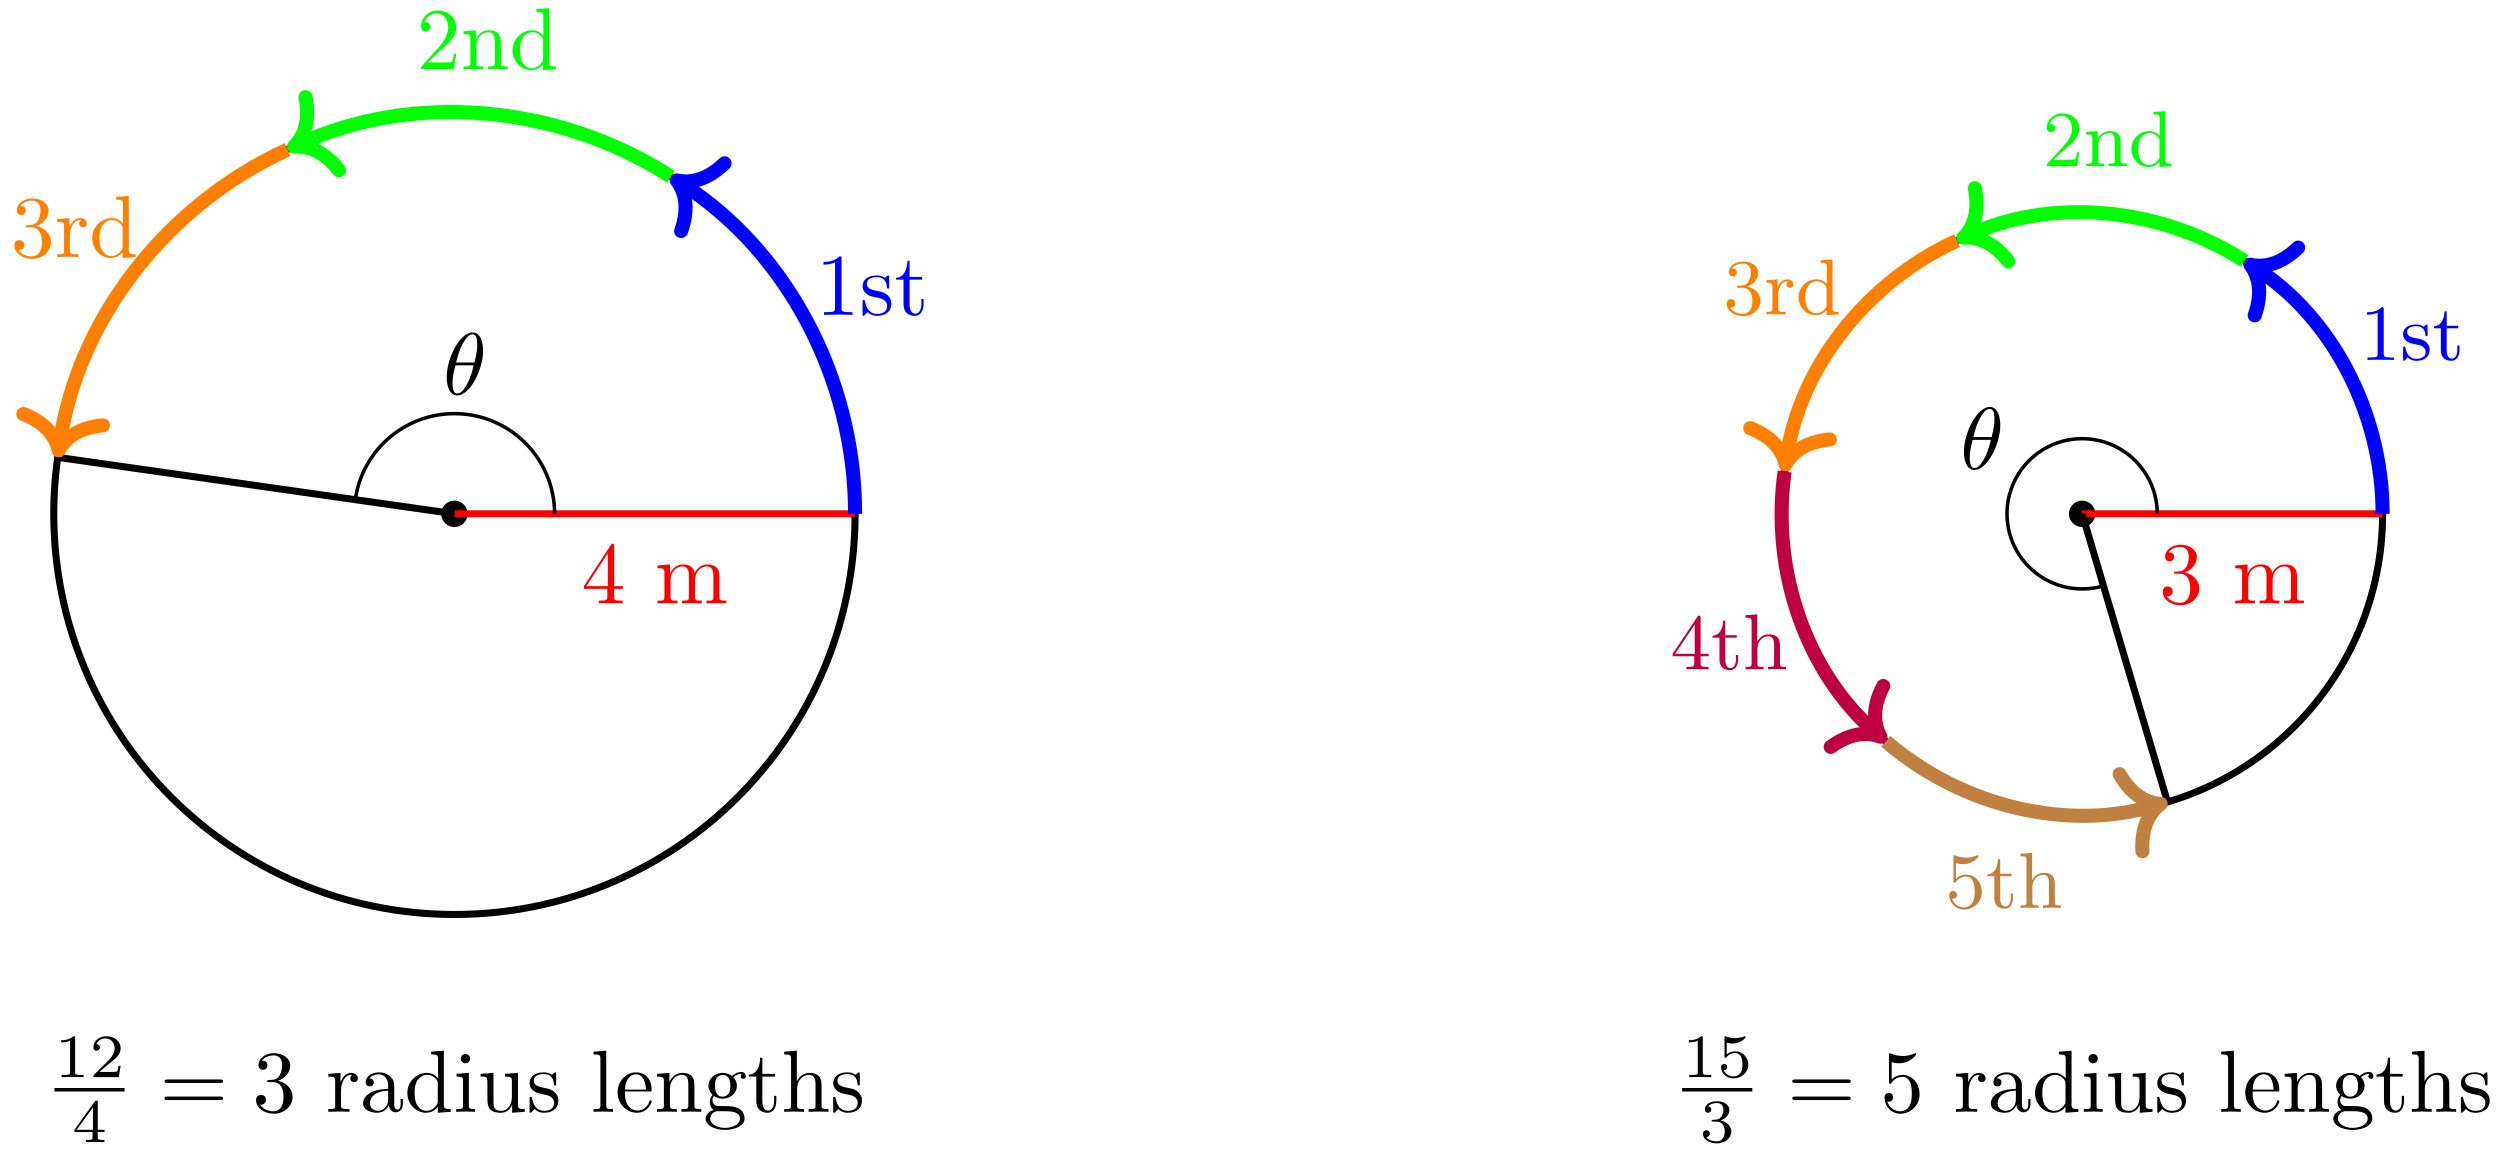 <svg xmlns="http://www.w3.org/2000/svg" xmlns:xlink="http://www.w3.org/1999/xlink" xmlns:inkscape="http://www.inkscape.org/namespaces/inkscape" version="1.1" width="283" height="131" viewBox="0 0 283 131">
<defs>
<path id="font_1_2" d="M.294 .165V.078C.294 .042 .292 .031 .218 .031H.197V0C.238 .003 .29 .003 .332 .003 .374 .003 .427 .003 .468 0V.031H.447C.373 .031 .371 .042 .371 .078V.165H.471V.196H.371V.651C.371 .671 .371 .677 .355 .677 .346 .677 .343 .677 .335 .665L.028 .196V.165H.294M.3 .196H.056L.3 .569V.196Z"/>
<path id="font_2_75" d="M.813 0V.031C.761 .031 .736 .031 .735 .061V.252C.735 .338 .735 .369 .704 .405 .69 .422 .657 .442 .599 .442 .515 .442 .471 .382 .454 .344 .44 .431 .366 .442 .321 .442 .248 .442 .201 .399 .173 .337V.442L.032 .431V.4C.102 .4 .11 .393 .11 .344V.076C.11 .031 .099 .031 .032 .031V0L.145 .003 .257 0V.031C.19 .031 .179 .031 .179 .076V.26C.179 .364 .25 .42 .314 .42 .377 .42 .388 .366 .388 .309V.076C.388 .031 .377 .031 .31 .031V0L.423 .003 .535 0V.031C.468 .031 .457 .031 .457 .076V.26C.457 .364 .528 .42 .592 .42 .655 .42 .666 .366 .666 .309V.076C.666 .031 .655 .031 .588 .031V0L.701 .003 .813 0Z"/>
<path id="font_2_82" d="M.419 0V.031H.387C.297 .031 .294 .042 .294 .079V.64C.294 .664 .294 .666 .271 .666 .209 .602 .121 .602 .089 .602V.571C.109 .571 .168 .571 .22 .597V.079C.22 .043 .217 .031 .127 .031H.095V0C.13 .003 .217 .003 .257 .003 .297 .003 .384 .003 .419 0Z"/>
<path id="font_2_98" d="M.36 .128C.36 .181 .33 .211 .318 .223 .285 .255 .246 .263 .204 .271 .148 .282 .081 .295 .081 .353 .081 .388 .107 .429 .193 .429 .303 .429 .308 .339 .31 .308 .311 .299 .322 .299 .322 .299 .335 .299 .335 .304 .335 .323V.424C.335 .441 .335 .448 .324 .448 .319 .448 .317 .448 .304 .436 .301 .432 .291 .423 .287 .42 .249 .448 .208 .448 .193 .448 .071 .448 .033 .381 .033 .325 .033 .29 .049 .262 .076 .24 .108 .214 .136 .208 .208 .194 .23 .19 .312 .174 .312 .102 .312 .051 .277 .011 .199 .011 .115 .011 .079 .068 .06 .153 .057 .166 .056 .17 .046 .17 .033 .17 .033 .163 .033 .145V.013C.033-.004 .033-.011 .044-.011 .049-.011 .05-.01 .069 .009 .071 .011 .071 .013 .089 .032 .133-.01 .178-.011 .199-.011 .314-.011 .36 .056 .36 .128V.128Z"/>
<path id="font_2_105" d="M.332 .124V.181H.307V.126C.307 .052 .277 .014 .24 .014 .173 .014 .173 .105 .173 .122V.4H.316V.431H.173V.614H.148C.147 .532 .117 .426 .019 .422V.4H.104V.124C.104 .001 .197-.011 .233-.011 .304-.011 .332 .06 .332 .124V.124Z"/>
<path id="font_2_107" d="M.449 .174H.424C.419 .144 .412 .1 .402 .085 .395 .077 .329 .077 .307 .077H.127L.233 .18C.389 .318 .449 .372 .449 .472 .449 .586 .359 .666 .237 .666 .124 .666 .05 .574 .05 .485 .05 .429 .1 .429 .103 .429 .12 .429 .155 .441 .155 .482 .155 .508 .137 .534 .102 .534 .094 .534 .092 .534 .089 .533 .112 .598 .166 .635 .224 .635 .315 .635 .358 .554 .358 .472 .358 .392 .308 .313 .253 .251L.061 .037C.05 .026 .05 .024 .05 0H.421L.449 .174Z"/>
<path id="font_2_77" d="M.535 0V.031C.483 .031 .458 .031 .457 .061V.252C.457 .338 .457 .369 .426 .405 .412 .422 .379 .442 .321 .442 .248 .442 .201 .399 .173 .337V.442L.032 .431V.4C.102 .4 .11 .393 .11 .344V.076C.11 .031 .099 .031 .032 .031V0L.145 .003 .257 0V.031C.19 .031 .179 .031 .179 .076V.26C.179 .364 .25 .42 .314 .42 .377 .42 .388 .366 .388 .309V.076C.388 .031 .377 .031 .31 .031V0L.423 .003 .535 0Z"/>
<path id="font_2_47" d="M.527 0V.031C.457 .031 .449 .038 .449 .087V.694L.305 .683V.652C.375 .652 .383 .645 .383 .596V.38C.354 .416 .311 .442 .257 .442 .139 .442 .034 .344 .034 .215 .034 .088 .132-.011 .246-.011 .31-.011 .355 .023 .38 .055V-.011L.527 0M.38 .118C.38 .1 .38 .098 .369 .081 .339 .033 .294 .011 .251 .011 .206 .011 .17 .037 .146 .075 .12 .116 .117 .173 .117 .214 .117 .251 .119 .311 .148 .356 .169 .387 .207 .42 .261 .42 .296 .42 .338 .405 .369 .36 .38 .343 .38 .341 .38 .323V.118Z"/>
<path id="font_2_106" d="M.457 .17C.457 .253 .394 .331 .29 .352 .372 .379 .43 .449 .43 .528 .43 .61 .342 .666 .246 .666 .145 .666 .069 .606 .069 .53 .069 .497 .091 .478 .12 .478 .151 .478 .171 .5 .171 .529 .171 .579 .124 .579 .109 .579 .14 .628 .206 .641 .242 .641 .283 .641 .338 .619 .338 .529 .338 .517 .336 .459 .31 .415 .28 .367 .246 .364 .221 .363 .213 .362 .189 .36 .182 .36 .174 .359 .167 .358 .167 .348 .167 .337 .174 .337 .191 .337H.235C.317 .337 .354 .269 .354 .17 .354 .034 .285 .006 .241 .006 .198 .006 .123 .022 .088 .081 .123 .076 .154 .098 .154 .136 .154 .172 .127 .192 .098 .192 .074 .192 .042 .178 .042 .134 .042 .043 .135-.022 .244-.022 .366-.022 .457 .068 .457 .17Z"/>
<path id="font_2_96" d="M.364 .381C.364 .413 .333 .442 .29 .442 .217 .442 .181 .375 .167 .332V.442L.028 .431V.4C.098 .4 .106 .393 .106 .344V.076C.106 .031 .095 .031 .028 .031V0L.142 .003C.182 .003 .229 .003 .269 0V.031H.248C.174 .031 .172 .042 .172 .078V.232C.172 .331 .214 .42 .29 .42 .297 .42 .299 .42 .301 .419 .298 .418 .278 .406 .278 .38 .278 .352 .299 .337 .321 .337 .339 .337 .364 .349 .364 .381Z"/>
<path id="font_3_1" d="M.455 .5C.455 .566 .437 .705 .335 .705 .196 .705 .042 .423 .042 .194 .042 .1 .071-.011 .162-.011 .303-.011 .455 .276 .455 .5M.148 .363C.165 .427 .185 .507 .225 .578 .252 .627 .289 .683 .334 .683 .383 .683 .389 .619 .389 .562 .389 .513 .381 .462 .357 .363H.148M.348 .331C.337 .285 .316 .2 .278 .128 .243 .06 .205 .011 .162 .011 .129 .011 .108 .04 .108 .133 .108 .175 .114 .233 .14 .331H.348Z"/>
<path id="font_1_1" d="M.29 .352C.372 .379 .43 .449 .43 .528 .43 .61 .342 .666 .246 .666 .145 .666 .069 .606 .069 .53 .069 .497 .091 .478 .12 .478 .151 .478 .171 .5 .171 .529 .171 .579 .124 .579 .109 .579 .14 .628 .206 .641 .242 .641 .283 .641 .338 .619 .338 .529 .338 .517 .336 .459 .31 .415 .28 .367 .246 .364 .221 .363 .213 .362 .189 .36 .182 .36 .174 .359 .167 .358 .167 .348 .167 .337 .174 .337 .191 .337H.235C.317 .337 .354 .269 .354 .17 .354 .034 .285 .006 .241 .006 .198 .006 .123 .022 .088 .081 .123 .076 .154 .098 .154 .136 .154 .172 .127 .192 .098 .192 .074 .192 .042 .178 .042 .134 .042 .043 .135-.022 .244-.022 .366-.022 .457 .068 .457 .17 .457 .253 .394 .331 .29 .352Z"/>
<path id="font_4_82" d="M.432 0V.031H.4C.307 .031 .304 .043 .304 .08V.639C.304 .664 .303 .666 .278 .666 .216 .602 .124 .602 .093 .602V.571C.112 .571 .173 .571 .227 .597V.08C.227 .043 .224 .031 .131 .031H.099V0C.135 .003 .224 .003 .265 .003 .306 .003 .396 .003 .432 0Z"/>
<path id="font_4_98" d="M.37 .128C.37 .173 .35 .2 .328 .223 .294 .256 .258 .263 .184 .277 .158 .282 .085 .295 .085 .352 .085 .384 .108 .426 .199 .426 .307 .426 .314 .343 .316 .318 .317 .306 .317 .3 .33 .3 .344 .3 .344 .307 .344 .326V.422C.344 .439 .344 .448 .332 .448 .327 .448 .325 .448 .312 .436 .31 .434 .301 .425 .295 .42 .264 .442 .233 .448 .199 .448 .067 .448 .034 .375 .034 .324 .034 .292 .048 .266 .071 .244 .105 .213 .143 .206 .194 .197 .245 .187 .262 .184 .284 .167 .294 .159 .319 .14 .319 .102 .319 .014 .218 .014 .204 .014 .102 .014 .076 .099 .064 .153 .061 .163 .06 .169 .048 .169 .034 .169 .034 .161 .034 .143V.015C.034-.002 .034-.011 .046-.011 .052-.011 .053-.01 .071 .009 .075 .015 .086 .028 .091 .033 .133-.008 .179-.011 .204-.011 .327-.011 .37 .061 .37 .128Z"/>
<path id="font_4_105" d="M.342 .124V.181H.314V.127C.314 .053 .283 .017 .247 .017 .18 .017 .18 .105 .18 .123V.4H.325V.431H.18V.614H.152C.151 .53 .116 .428 .019 .425V.4H.106V.124C.106 .012 .187-.011 .24-.011 .307-.011 .342 .053 .342 .124V.124Z"/>
<path id="font_4_107" d="M.462 .177H.434C.432 .164 .424 .105 .411 .089 .405 .08 .336 .08 .316 .08H.138L.237 .174C.401 .316 .462 .369 .462 .471 .462 .586 .367 .666 .244 .666 .129 .666 .051 .575 .051 .484 .051 .434 .094 .429 .103 .429 .125 .429 .155 .445 .155 .481 .155 .511 .134 .533 .103 .533 .098 .533 .095 .533 .091 .532 .115 .603 .179 .635 .233 .635 .335 .635 .37 .54 .37 .471 .37 .369 .293 .286 .245 .234L.062 .036C.051 .025 .051 .023 .051 0H.434L.462 .177Z"/>
<path id="font_4_77" d="M.547 0V.031C.496 .031 .471 .031 .47 .062V.254C.47 .337 .47 .366 .442 .401 .419 .429 .381 .442 .331 .442 .238 .442 .195 .373 .181 .345H.18V.442L.035 .431V.4C.103 .4 .112 .393 .112 .344V.077C.112 .031 .101 .031 .035 .031V0C.082 .002 .101 .003 .149 .003 .197 .003 .21 .002 .263 0V.031C.197 .031 .186 .031 .186 .077V.259C.186 .365 .261 .417 .324 .417 .383 .417 .396 .368 .396 .308V.077C.396 .031 .385 .031 .319 .031V0C.366 .002 .385 .003 .433 .003 .481 .003 .494 .002 .547 0Z"/>
<path id="font_4_47" d="M.54 0V.031C.472 .031 .463 .038 .463 .087V.694L.315 .683V.652C.383 .652 .392 .645 .392 .596V.383C.387 .389 .342 .442 .264 .442 .141 .442 .034 .344 .034 .215 .034 .09 .134-.011 .253-.011 .326-.011 .371 .032 .389 .053V-.011L.54 0M.389 .12C.389 .102 .389 .099 .374 .078 .343 .033 .297 .014 .257 .014 .214 .014 .174 .038 .148 .08 .122 .123 .12 .182 .12 .214 .12 .261 .126 .314 .152 .354 .174 .386 .215 .417 .268 .417 .31 .417 .35 .396 .377 .358 .389 .342 .389 .341 .389 .322V.12Z"/>
<path id="font_4_106" d="M.47 .17C.47 .257 .401 .331 .305 .352 .398 .387 .442 .46 .442 .529 .442 .606 .357 .666 .253 .666 .149 .666 .071 .607 .071 .531 .071 .498 .093 .479 .122 .479 .151 .479 .172 .5 .172 .529 .172 .564 .148 .579 .114 .579 .14 .621 .201 .641 .25 .641 .333 .641 .349 .575 .349 .528 .349 .498 .343 .45 .318 .412 .287 .367 .252 .365 .223 .363 .198 .361 .196 .361 .188 .361 .179 .36 .171 .359 .171 .348 .171 .335 .179 .335 .196 .335H.243C.33 .335 .368 .265 .368 .169 .368 .041 .3 .006 .249 .006 .23 .006 .133 .011 .088 .084 .124 .079 .152 .104 .152 .138 .152 .171 .127 .192 .098 .192 .073 .192 .043 .177 .043 .135 .043 .046 .136-.022 .252-.022 .377-.022 .47 .067 .47 .169V.17Z"/>
<path id="font_4_96" d="M.373 .38C.373 .412 .343 .442 .298 .442 .238 .442 .196 .4 .173 .338H.172V.442L.03 .431V.4C.098 .4 .107 .393 .107 .344V.077C.107 .031 .096 .031 .03 .031V0C.083 .002 .096 .003 .147 .003L.274 0V.031H.254C.181 .031 .178 .042 .178 .079V.229C.178 .27 .189 .417 .303 .417V.416C.301 .415 .285 .403 .285 .379 .285 .352 .306 .335 .329 .335 .35 .335 .373 .35 .373 .38Z"/>
<path id="font_4_57" d="M.484 .165V.196H.382V.65C.382 .67 .382 .677 .363 .677 .351 .677 .35 .676 .341 .662L.029 .196V.165H.302V.079C.302 .042 .299 .031 .224 .031H.202V0C.265 .003 .335 .003 .342 .003 .347 .003 .419 .003 .482 0V.031H.46C.385 .031 .382 .042 .382 .079V.165H.484M.308 .196H.061L.308 .566V.196Z"/>
<path id="font_4_63" d="M.547 0V.031C.496 .031 .471 .031 .47 .062V.254C.47 .337 .47 .366 .442 .401 .419 .429 .381 .442 .331 .442 .264 .442 .215 .407 .184 .351H.183V.694L.035 .683V.652C.103 .652 .112 .645 .112 .596V.077C.112 .031 .101 .031 .035 .031V0C.082 .002 .101 .003 .149 .003 .197 .003 .21 .002 .263 0V.031C.197 .031 .186 .031 .186 .077V.259C.186 .365 .261 .417 .324 .417 .383 .417 .396 .368 .396 .308V.077C.396 .031 .385 .031 .319 .031V0C.366 .002 .385 .003 .433 .003 .481 .003 .494 .002 .547 0Z"/>
<path id="font_4_56" d="M.462 .2C.462 .321 .376 .42 .267 .42 .219 .42 .17 .404 .135 .368V.565C.165 .556 .196 .551 .227 .551 .35 .551 .422 .64 .422 .653 .422 .662 .416 .666 .411 .666 .411 .666 .407 .666 .398 .661 .351 .642 .305 .634 .263 .634 .22 .634 .175 .642 .129 .661 .119 .666 .116 .666 .116 .666 .104 .666 .104 .656 .104 .639V.345C.104 .327 .104 .316 .118 .316 .126 .316 .129 .32 .135 .329 .165 .371 .213 .395 .265 .395 .372 .395 .372 .24 .372 .204 .372 .173 .372 .111 .344 .066 .317 .024 .275 .006 .236 .006 .177 .006 .11 .042 .086 .116 .086 .117 .093 .115 .1 .115 .12 .115 .149 .128 .149 .164 .149 .195 .127 .213 .1 .213 .079 .213 .051 .201 .051 .161 .051 .07 .127-.022 .238-.022 .359-.023 .462 .075 .462 .199V.2Z"/>
<path id="font_5_1" d="M.335 .636C.335 .663 .333 .664 .305 .664 .241 .601 .15 .6 .109 .6V.564C.133 .564 .199 .564 .254 .592V.082C.254 .049 .254 .036 .154 .036H.116V0C.134 .001 .257 .004 .294 .004 .325 .004 .451 .001 .473 0V.036H.435C.335 .036 .335 .049 .335 .082V.636Z"/>
<path id="font_5_2" d="M.505 .182H.471C.468 .16 .458 .101 .445 .091 .437 .085 .36 .085 .346 .085H.162C.267 .178 .302 .206 .362 .253 .436 .312 .505 .374 .505 .469 .505 .59 .399 .664 .271 .664 .147 .664 .063 .577 .063 .485 .063 .434 .106 .429 .116 .429 .14 .429 .169 .446 .169 .482 .169 .5 .162 .535 .11 .535 .141 .606 .209 .628 .256 .628 .356 .628 .408 .55 .408 .469 .408 .382 .346 .313 .314 .277L.073 .039C.063 .03 .063 .028 .063 0H.475L.505 .182Z"/>
<path id="font_5_4" d="M.529 .164V.2H.418V.646C.418 .667 .418 .674 .396 .674 .384 .674 .38 .674 .37 .66L.039 .2V.164H.333V.082C.333 .048 .333 .036 .252 .036H.225V0C.275 .002 .339 .004 .375 .004 .412 .004 .476 .002 .526 0V.036H.499C.418 .036 .418 .048 .418 .082V.164H.529M.34 .566V.2H.076L.34 .566Z"/>
<path id="font_1_4" d="M.687 .327C.702 .327 .721 .327 .721 .347 .721 .367 .702 .367 .688 .367H.089C.075 .367 .056 .367 .056 .347 .056 .327 .075 .327 .09 .327H.687M.688 .133C.702 .133 .721 .133 .721 .153 .721 .173 .702 .173 .687 .173H.09C.075 .173 .056 .173 .056 .153 .056 .133 .075 .133 .089 .133H.688Z"/>
<path id="font_2_28" d="M.483 .089V.145H.458V.089C.458 .031 .433 .025 .422 .025 .389 .025 .385 .07 .385 .075V.275C.385 .317 .385 .356 .349 .393 .31 .432 .26 .448 .212 .448 .13 .448 .061 .401 .061 .335 .061 .305 .081 .288 .107 .288 .135 .288 .153 .308 .153 .334 .153 .346 .148 .379 .102 .38 .129 .415 .178 .426 .21 .426 .259 .426 .316 .387 .316 .298V.261C.265 .258 .195 .255 .132 .225 .057 .191 .032 .139 .032 .095 .032 .014 .129-.011 .192-.011 .258-.011 .304 .029 .323 .076 .327 .036 .354-.006 .401-.006 .422-.006 .483 .008 .483 .089M.316 .14C.316 .045 .244 .011 .199 .011 .15 .011 .109 .046 .109 .096 .109 .151 .151 .234 .316 .24V.14Z"/>
<path id="font_2_66" d="M.247 0V.031C.181 .031 .177 .036 .177 .075V.442L.037 .431V.4C.102 .4 .111 .394 .111 .345V.076C.111 .031 .1 .031 .033 .031V0L.143 .003C.178 .003 .213 .001 .247 0M.192 .604C.192 .631 .169 .657 .139 .657 .105 .657 .085 .629 .085 .604 .085 .577 .108 .551 .138 .551 .172 .551 .192 .579 .192 .604Z"/>
<path id="font_2_109" d="M.535 0V.031C.465 .031 .457 .038 .457 .087V.442L.31 .431V.4C.38 .4 .388 .393 .388 .344V.166C.388 .079 .34 .011 .267 .011 .183 .011 .179 .058 .179 .11V.442L.032 .431V.4C.11 .4 .11 .397 .11 .308V.158C.11 .08 .11-.011 .262-.011 .318-.011 .362 .017 .391 .079V-.011L.535 0Z"/>
<path id="font_2_72" d="M.255 0V.031C.188 .031 .177 .031 .177 .076V.694L.033 .683V.652C.103 .652 .111 .645 .111 .596V.076C.111 .031 .1 .031 .033 .031V0L.144 .003 .255 0Z"/>
<path id="font_2_50" d="M.415 .119C.415 .129 .407 .131 .402 .131 .393 .131 .391 .125 .389 .117 .354 .014 .264 .014 .254 .014 .204 .014 .164 .044 .141 .081 .111 .129 .111 .195 .111 .231H.39C.412 .231 .415 .231 .415 .252 .415 .351 .361 .448 .236 .448 .12 .448 .028 .345 .028 .22 .028 .086 .133-.011 .248-.011 .37-.011 .415 .1 .415 .119M.349 .252H.112C.118 .401 .202 .426 .236 .426 .339 .426 .349 .291 .349 .252Z"/>
<path id="font_2_59" d="M.485 .404C.485 .421 .473 .453 .434 .453 .414 .453 .37 .447 .328 .406 .286 .439 .244 .442 .222 .442 .129 .442 .06 .373 .06 .296 .06 .252 .082 .214 .107 .193 .094 .178 .076 .145 .076 .11 .076 .079 .089 .041 .12 .021 .06 .004 .028-.039 .028-.079 .028-.151 .127-.206 .249-.206 .367-.206 .471-.155 .471-.077 .471-.042 .457 .009 .406 .037 .353 .065 .295 .065 .234 .065 .209 .065 .166 .065 .159 .066 .127 .07 .106 .101 .106 .133 .106 .137 .106 .16 .123 .18 .162 .152 .203 .149 .222 .149 .315 .149 .384 .218 .384 .295 .384 .332 .368 .369 .343 .392 .379 .426 .415 .431 .433 .431 .433 .431 .44 .431 .443 .43 .432 .426 .427 .415 .427 .403 .427 .386 .44 .374 .456 .374 .466 .374 .485 .381 .485 .404V.404M.309 .296C.309 .269 .308 .237 .293 .212 .285 .2 .262 .172 .222 .172 .135 .172 .135 .272 .135 .295 .135 .322 .136 .354 .151 .379 .159 .391 .182 .419 .222 .419 .309 .419 .309 .319 .309 .296V.296M.419-.079C.419-.133 .348-.183 .25-.183 .149-.183 .08-.132 .08-.079 .08-.033 .118 .004 .162 .007H.221C.307 .007 .419 .007 .419-.079Z"/>
<path id="font_2_63" d="M.535 0V.031C.483 .031 .458 .031 .457 .061V.252C.457 .338 .457 .369 .426 .405 .412 .422 .379 .442 .321 .442 .237 .442 .193 .382 .177 .346H.176V.694L.032 .683V.652C.102 .652 .11 .645 .11 .596V.076C.11 .031 .099 .031 .032 .031V0L.145 .003 .257 0V.031C.19 .031 .179 .031 .179 .076V.26C.179 .364 .25 .42 .314 .42 .377 .42 .388 .366 .388 .309V.076C.388 .031 .377 .031 .31 .031V0L.423 .003 .535 0Z"/>
<path id="font_5_5" d="M.155 .559C.206 .546 .236 .546 .252 .546 .384 .546 .462 .636 .462 .651 .462 .662 .455 .665 .45 .665 .448 .665 .446 .665 .442 .662 .418 .653 .365 .633 .291 .633 .263 .633 .21 .635 .145 .66 .135 .665 .133 .665 .132 .665 .119 .665 .119 .654 .119 .638V.343C.119 .325 .119 .313 .135 .313 .144 .313 .145 .315 .155 .327 .198 .383 .259 .391 .294 .391 .354 .391 .381 .343 .386 .335 .404 .301 .41 .263 .41 .205 .41 .175 .41 .116 .38 .072 .355 .036 .312 .012 .263 .012 .198 .012 .131 .048 .106 .114 .144 .111 .163 .136 .163 .163 .163 .206 .126 .214 .113 .214 .111 .214 .063 .214 .063 .16 .063 .07 .145-.02 .265-.02 .393-.02 .505 .075 .505 .201 .505 .314 .419 .419 .295 .419 .251 .419 .199 .408 .155 .37V.559Z"/>
<path id="font_5_3" d="M.273 .334C.351 .334 .407 .28 .407 .173 .407 .049 .335 .012 .277 .012 .237 .012 .149 .023 .107 .082 .154 .084 .165 .117 .165 .138 .165 .17 .141 .193 .11 .193 .082 .193 .054 .176 .054 .135 .054 .041 .158-.02 .279-.02 .418-.02 .514 .073 .514 .173 .514 .251 .45 .329 .34 .352 .445 .39 .483 .465 .483 .526 .483 .605 .392 .664 .281 .664 .17 .664 .085 .61 .085 .53 .085 .496 .107 .477 .137 .477 .168 .477 .188 .5 .188 .528 .188 .557 .168 .578 .137 .58 .172 .624 .241 .635 .278 .635 .323 .635 .386 .613 .386 .526 .386 .484 .372 .438 .346 .407 .313 .369 .285 .367 .235 .364 .21 .362 .208 .362 .203 .361 .201 .361 .193 .359 .193 .348 .193 .334 .202 .334 .219 .334H.273Z"/>
<path id="font_1_3" d="M.449 .2C.449 .319 .367 .419 .259 .419 .211 .419 .168 .403 .132 .368V.564C.152 .558 .185 .551 .217 .551 .34 .551 .41 .642 .41 .655 .41 .661 .407 .666 .4 .666 .399 .666 .397 .666 .392 .663 .372 .654 .323 .634 .256 .634 .216 .634 .17 .641 .123 .662 .115 .665 .113 .665 .111 .665 .101 .665 .101 .657 .101 .641V.344C.101 .326 .101 .318 .115 .318 .122 .318 .124 .321 .128 .327 .139 .343 .176 .397 .257 .397 .309 .397 .334 .351 .342 .333 .358 .296 .36 .257 .36 .207 .36 .172 .36 .112 .336 .07 .312 .031 .275 .006 .229 .006 .156 .006 .099 .058 .082 .117 .085 .116 .088 .115 .099 .115 .132 .115 .149 .14 .149 .164 .149 .188 .132 .213 .099 .213 .085 .213 .05 .206 .05 .16 .05 .074 .119-.022 .231-.022 .347-.022 .449 .073 .449 .2Z"/>
</defs>
<path transform="matrix(1,0,0,-1,122.309,58.163)" stroke-width=".797" stroke-linecap="butt" stroke-miterlimit="10" stroke-linejoin="miter" fill="none" stroke="#000000" d="M-25.512 0C-25.512 25.049-45.818 45.355-70.867 45.355-95.916 45.355-116.222 25.049-116.222 0-116.222-25.049-95.916-45.355-70.867-45.355-45.818-45.355-25.512-25.049-25.512 0ZM-70.867 0"/>
<path transform="matrix(1,0,0,-1,122.309,58.163)" d="M-69.373 0C-69.373 .825-70.042 1.494-70.867 1.494-71.692 1.494-72.361 .825-72.361 0-72.361-.825-71.692-1.494-70.867-1.494-70.042-1.494-69.373-.825-69.373 0ZM-70.867 0"/>
<path transform="matrix(1,0,0,-1,122.309,58.163)" stroke-width=".797" stroke-linecap="butt" stroke-miterlimit="10" stroke-linejoin="miter" fill="none" stroke="#ff0000" d="M-70.867 0H-25.512"/>
<use data-text="4" xlink:href="#font_1_2" transform="matrix(9.963,0,0,-9.963,65.821,68.302)" fill="#ff0000"/>
<use data-text="m" xlink:href="#font_2_75" transform="matrix(9.963,0,0,-9.963,74.12,68.302)" fill="#ff0000"/>
<path transform="matrix(1,0,0,-1,122.309,58.163)" stroke-width=".797" stroke-linecap="butt" stroke-miterlimit="10" stroke-linejoin="miter" fill="none" stroke="#000000" d="M-70.867 0-115.768 6.389"/>
<path transform="matrix(1,0,0,-1,122.309,58.163)" stroke-width="1.594" stroke-linecap="butt" stroke-miterlimit="10" stroke-linejoin="miter" fill="none" stroke="#0000ff" d="M-25.512 0C-25.512 15.44-33.375 29.824-45.025 37.303"/>
<path transform="matrix(-.841,-.54,-.54,.842,76.614,20.427)" stroke-width="1.594" stroke-linecap="round" stroke-linejoin="round" fill="none" stroke="#0000ff" d="M-3.507 4.551C-2.866 1.82-1.438 .531 0 0-1.438-.531-2.866-1.82-3.507-4.551"/>
<path transform="matrix(1,0,0,-1,122.309,58.163)" stroke-width="1.594" stroke-linecap="butt" stroke-miterlimit="10" stroke-linejoin="miter" fill="none" stroke="#00ff00" d="M-46.366 38.164C-59.357 46.505-75.709 47.662-88.297 41.899"/>
<path transform="matrix(-.909,.416,.416,.909,33.287,16.593)" stroke-width="1.594" stroke-linecap="round" stroke-linejoin="round" fill="none" stroke="#00ff00" d="M-3.507 4.551C-2.866 1.82-1.438 .531 0 0-1.438-.531-2.866-1.82-3.507-4.551"/>
<path transform="matrix(1,0,0,-1,122.309,58.163)" stroke-width="1.594" stroke-linecap="butt" stroke-miterlimit="10" stroke-linejoin="miter" fill="none" stroke="#ff8000" d="M-89.746 41.236C-103.784 34.809-113.593 21.674-115.543 7.968"/>
<path transform="matrix(-.141,.99,.99,.141,6.653,50.984)" stroke-width="1.594" stroke-linecap="round" stroke-linejoin="round" fill="none" stroke="#ff8000" d="M-3.507 4.551C-2.866 1.82-1.438 .531 0 0-1.438-.531-2.866-1.82-3.507-4.551"/>
<use data-text="1" xlink:href="#font_2_82" transform="matrix(9.963,0,0,-9.963,92.335,35.645)" fill="#0000ff"/>
<use data-text="s" xlink:href="#font_2_98" transform="matrix(9.963,0,0,-9.963,97.316,35.645)" fill="#0000ff"/>
<use data-text="t" xlink:href="#font_2_105" transform="matrix(9.963,0,0,-9.963,101.242,35.645)" fill="#0000ff"/>
<use data-text="2" xlink:href="#font_2_107" transform="matrix(9.963,0,0,-9.963,47.169,7.835)" fill="#00ff00"/>
<use data-text="n" xlink:href="#font_2_77" transform="matrix(9.963,0,0,-9.963,52.15,7.835)" fill="#00ff00"/>
<use data-text="d" xlink:href="#font_2_47" transform="matrix(9.963,0,0,-9.963,57.69,7.835)" fill="#00ff00"/>
<use data-text="3" xlink:href="#font_2_106" transform="matrix(9.963,0,0,-9.963,1.215,29.095)" fill="#ff8000"/>
<use data-text="r" xlink:href="#font_2_96" transform="matrix(9.963,0,0,-9.963,6.196,29.095)" fill="#ff8000"/>
<use data-text="d" xlink:href="#font_2_47" transform="matrix(9.963,0,0,-9.963,10.102,29.095)" fill="#ff8000"/>
<path transform="matrix(1,0,0,-1,122.309,58.163)" stroke-width=".399" stroke-linecap="butt" stroke-miterlimit="10" stroke-linejoin="miter" fill="none" stroke="#000000" d="M-59.528 0C-59.528 6.262-64.605 11.339-70.867 11.339-76.511 11.339-81.297 7.185-82.092 1.597"/>
<use data-text="&#x03b8;" xlink:href="#font_3_1" transform="matrix(9.963,0,0,-9.963,50.152,44.655)"/>
<path transform="matrix(1,0,0,-1,122.309,58.163)" stroke-width=".797" stroke-linecap="butt" stroke-miterlimit="10" stroke-linejoin="miter" fill="none" stroke="#000000" d="M147.403 0C147.403 18.787 132.174 34.016 113.387 34.016 94.6 34.016 79.371 18.787 79.371 0 79.371-18.787 94.6-34.016 113.387-34.016 132.174-34.016 147.403-18.787 147.403 0ZM113.387 0"/>
<path transform="matrix(1,0,0,-1,122.309,58.163)" d="M114.882 0C114.882 .825 114.213 1.494 113.387 1.494 112.562 1.494 111.893 .825 111.893 0 111.893-.825 112.562-1.494 113.387-1.494 114.213-1.494 114.882-.825 114.882 0ZM113.387 0"/>
<path transform="matrix(1,0,0,-1,122.309,58.163)" stroke-width=".797" stroke-linecap="butt" stroke-miterlimit="10" stroke-linejoin="miter" fill="none" stroke="#ff0000" d="M113.387 0H147.403"/>
<use data-text="3" xlink:href="#font_1_1" transform="matrix(9.963,0,0,-9.963,244.405,68.302)" fill="#ff0000"/>
<use data-text="m" xlink:href="#font_2_75" transform="matrix(9.963,0,0,-9.963,252.704,68.302)" fill="#ff0000"/>
<path transform="matrix(1,0,0,-1,122.309,58.163)" stroke-width=".797" stroke-linecap="butt" stroke-miterlimit="10" stroke-linejoin="miter" fill="none" stroke="#000000" d="M113.387 0 123.048-32.613"/>
<path transform="matrix(1,0,0,-1,122.309,58.163)" stroke-width="1.594" stroke-linecap="butt" stroke-miterlimit="10" stroke-linejoin="miter" fill="none" stroke="#0000ff" d="M147.403 0C147.403 11.58 141.506 22.368 133.104 27.762"/>
<path transform="matrix(-.841,-.54,-.54,.842,254.743,29.968)" stroke-width="1.594" stroke-linecap="round" stroke-linejoin="round" fill="none" stroke="#0000ff" d="M-3.507 4.551C-2.866 1.82-1.438 .531 0 0-1.438-.531-2.866-1.82-3.507-4.551"/>
<path transform="matrix(1,0,0,-1,122.309,58.163)" stroke-width="1.594" stroke-linecap="butt" stroke-miterlimit="10" stroke-linejoin="miter" fill="none" stroke="#00ff00" d="M131.763 28.623C122.019 34.879 109.755 35.747 100.677 31.59"/>
<path transform="matrix(-.909,.416,.416,.909,222.261,26.902)" stroke-width="1.594" stroke-linecap="round" stroke-linejoin="round" fill="none" stroke="#00ff00" d="M-3.507 4.551C-2.866 1.82-1.438 .531 0 0-1.438-.531-2.866-1.82-3.507-4.551"/>
<path transform="matrix(1,0,0,-1,122.309,58.163)" stroke-width="1.594" stroke-linecap="butt" stroke-miterlimit="10" stroke-linejoin="miter" fill="none" stroke="#ff8000" d="M99.228 30.926C88.7 26.107 81.343 16.256 79.937 6.37"/>
<path transform="matrix(-.141,.99,.99,.141,202.133,52.581)" stroke-width="1.594" stroke-linecap="round" stroke-linejoin="round" fill="none" stroke="#ff8000" d="M-3.507 4.551C-2.866 1.82-1.438 .531 0 0-1.438-.531-2.866-1.82-3.507-4.551"/>
<path transform="matrix(1,0,0,-1,122.309,58.163)" stroke-width="1.594" stroke-linecap="butt" stroke-miterlimit="10" stroke-linejoin="miter" fill="none" stroke="#bf0040" d="M79.712 4.792C78.081-6.672 82.397-18.183 89.955-24.707"/>
<path transform="matrix(.757,.653,.653,-.757,212.867,83.393)" stroke-width="1.594" stroke-linecap="round" stroke-linejoin="round" fill="none" stroke="#bf0040" d="M-3.507 4.551C-2.866 1.82-1.438 .531 0 0-1.438-.531-2.866-1.82-3.507-4.551"/>
<path transform="matrix(1,0,0,-1,122.309,58.163)" stroke-width="1.594" stroke-linecap="butt" stroke-miterlimit="10" stroke-linejoin="miter" fill="none" stroke="#bf8040" d="M91.161-25.749C99.926-33.315 111.945-35.902 121.519-33.066"/>
<path transform="matrix(.959,-.284,-.284,-.959,244.593,91.004)" stroke-width="1.594" stroke-linecap="round" stroke-linejoin="round" fill="none" stroke="#bf8040" d="M-3.507 4.551C-2.866 1.82-1.438 .531 0 0-1.438-.531-2.866-1.82-3.507-4.551"/>
<use data-text="1" xlink:href="#font_4_82" transform="matrix(8.966,0,0,-8.967,267.113,40.746)" fill="#0000ff"/>
<use data-text="s" xlink:href="#font_4_98" transform="matrix(8.966,0,0,-8.967,271.722,40.746)" fill="#0000ff"/>
<use data-text="t" xlink:href="#font_4_105" transform="matrix(8.966,0,0,-8.967,275.353,40.746)" fill="#0000ff"/>
<use data-text="2" xlink:href="#font_4_107" transform="matrix(8.966,0,0,-8.967,231.238,18.806)" fill="#00ff00"/>
<use data-text="n" xlink:href="#font_4_77" transform="matrix(8.966,0,0,-8.967,235.847,18.806)" fill="#00ff00"/>
<use data-text="d" xlink:href="#font_4_47" transform="matrix(8.966,0,0,-8.967,240.967,18.806)" fill="#00ff00"/>
<use data-text="3" xlink:href="#font_4_106" transform="matrix(8.966,0,0,-8.967,195.071,35.584)" fill="#ff8000"/>
<use data-text="r" xlink:href="#font_4_96" transform="matrix(8.966,0,0,-8.967,199.68,35.584)" fill="#ff8000"/>
<use data-text="d" xlink:href="#font_4_47" transform="matrix(8.966,0,0,-8.967,203.284,35.584)" fill="#ff8000"/>
<use data-text="4" xlink:href="#font_4_57" transform="matrix(8.966,0,0,-8.967,189.082,75.769)" fill="#bf0040"/>
<use data-text="t" xlink:href="#font_4_105" transform="matrix(8.966,0,0,-8.967,193.691,75.769)" fill="#bf0040"/>
<use data-text="h" xlink:href="#font_4_63" transform="matrix(8.966,0,0,-8.967,197.277,75.769)" fill="#bf0040"/>
<use data-text="5" xlink:href="#font_4_56" transform="matrix(8.966,0,0,-8.967,220.198,102.769)" fill="#bf8040"/>
<use data-text="t" xlink:href="#font_4_105" transform="matrix(8.966,0,0,-8.967,224.807,102.769)" fill="#bf8040"/>
<use data-text="h" xlink:href="#font_4_63" transform="matrix(8.966,0,0,-8.967,228.393,102.769)" fill="#bf8040"/>
<path transform="matrix(1,0,0,-1,122.309,58.163)" stroke-width=".399" stroke-linecap="butt" stroke-miterlimit="10" stroke-linejoin="miter" fill="none" stroke="#000000" d="M121.891 0C121.891 4.697 118.084 8.504 113.387 8.504 108.69 8.504 104.883 4.697 104.883 0 104.883-3.038 106.504-5.846 109.135-7.365 111.155-8.531 113.566-8.816 115.802-8.153"/>
<use data-text="&#x03b8;" xlink:href="#font_3_1" transform="matrix(9.963,0,0,-9.963,221.9,53.092)"/>
<use data-text="1" xlink:href="#font_5_1" transform="matrix(6.974,0,0,-6.974,6.164,121.933)"/>
<use data-text="2" xlink:href="#font_5_2" transform="matrix(6.974,0,0,-6.974,10.132,121.933)"/>
<path transform="matrix(1,0,0,-1,-202.341,79.685)" stroke-width=".399" stroke-linecap="butt" stroke-miterlimit="10" stroke-linejoin="miter" fill="none" stroke="#000000" d="M208.505-43.676H216.447"/>
<use data-text="4" xlink:href="#font_5_4" transform="matrix(6.974,0,0,-6.974,8.15,129.291)"/>
<use data-text="=" xlink:href="#font_1_4" transform="matrix(9.963,0,0,-9.963,18.069,125.855)"/>
<use data-text="3" xlink:href="#font_1_1" transform="matrix(9.963,0,0,-9.963,28.57,125.855)"/>
<use data-text="r" xlink:href="#font_2_96" transform="matrix(9.963,0,0,-9.963,36.884,125.855)"/>
<use data-text="a" xlink:href="#font_2_28" transform="matrix(9.963,0,0,-9.963,40.789,125.855)"/>
<use data-text="d" xlink:href="#font_2_47" transform="matrix(9.963,0,0,-9.963,45.771,125.855)"/>
<use data-text="i" xlink:href="#font_2_66" transform="matrix(9.963,0,0,-9.963,51.31,125.855)"/>
<use data-text="u" xlink:href="#font_2_109" transform="matrix(9.963,0,0,-9.963,54.079,125.855)"/>
<use data-text="s" xlink:href="#font_2_98" transform="matrix(9.963,0,0,-9.963,59.619,125.855)"/>
<use data-text="l" xlink:href="#font_2_72" transform="matrix(9.963,0,0,-9.963,66.861,125.855)"/>
<use data-text="e" xlink:href="#font_2_50" transform="matrix(9.963,0,0,-9.963,69.631,125.855)"/>
<use data-text="n" xlink:href="#font_2_77" transform="matrix(9.963,0,0,-9.963,74.054,125.855)"/>
<use data-text="g" xlink:href="#font_2_59" transform="matrix(9.963,0,0,-9.963,79.594,125.855)"/>
<use data-text="t" xlink:href="#font_2_105" transform="matrix(9.963,0,0,-9.963,84.575,125.855)"/>
<use data-text="h" xlink:href="#font_2_63" transform="matrix(9.963,0,0,-9.963,88.45,125.855)"/>
<use data-text="s" xlink:href="#font_2_98" transform="matrix(9.963,0,0,-9.963,93.99,125.855)"/>
<use data-text="1" xlink:href="#font_5_1" transform="matrix(6.974,0,0,-6.974,190.418,121.933)"/>
<use data-text="5" xlink:href="#font_5_5" transform="matrix(6.974,0,0,-6.974,194.386,121.933)"/>
<path transform="matrix(1,0,0,-1,-18.087,79.685)" stroke-width=".399" stroke-linecap="butt" stroke-miterlimit="10" stroke-linejoin="miter" fill="none" stroke="#000000" d="M208.505-43.676H216.447"/>
<use data-text="3" xlink:href="#font_5_3" transform="matrix(6.974,0,0,-6.974,192.404,129.291)"/>
<use data-text="=" xlink:href="#font_1_4" transform="matrix(9.963,0,0,-9.963,202.323,125.855)"/>
<use data-text="5" xlink:href="#font_1_3" transform="matrix(9.963,0,0,-9.963,212.824,125.855)"/>
<use data-text="r" xlink:href="#font_2_96" transform="matrix(9.963,0,0,-9.963,221.138,125.855)"/>
<use data-text="a" xlink:href="#font_2_28" transform="matrix(9.963,0,0,-9.963,225.043,125.855)"/>
<use data-text="d" xlink:href="#font_2_47" transform="matrix(9.963,0,0,-9.963,230.025,125.855)"/>
<use data-text="i" xlink:href="#font_2_66" transform="matrix(9.963,0,0,-9.963,235.564,125.855)"/>
<use data-text="u" xlink:href="#font_2_109" transform="matrix(9.963,0,0,-9.963,238.333,125.855)"/>
<use data-text="s" xlink:href="#font_2_98" transform="matrix(9.963,0,0,-9.963,243.873,125.855)"/>
<use data-text="l" xlink:href="#font_2_72" transform="matrix(9.963,0,0,-9.963,251.115,125.855)"/>
<use data-text="e" xlink:href="#font_2_50" transform="matrix(9.963,0,0,-9.963,253.885,125.855)"/>
<use data-text="n" xlink:href="#font_2_77" transform="matrix(9.963,0,0,-9.963,258.308,125.855)"/>
<use data-text="g" xlink:href="#font_2_59" transform="matrix(9.963,0,0,-9.963,263.848,125.855)"/>
<use data-text="t" xlink:href="#font_2_105" transform="matrix(9.963,0,0,-9.963,268.829,125.855)"/>
<use data-text="h" xlink:href="#font_2_63" transform="matrix(9.963,0,0,-9.963,272.704,125.855)"/>
<use data-text="s" xlink:href="#font_2_98" transform="matrix(9.963,0,0,-9.963,278.244,125.855)"/>
</svg>
